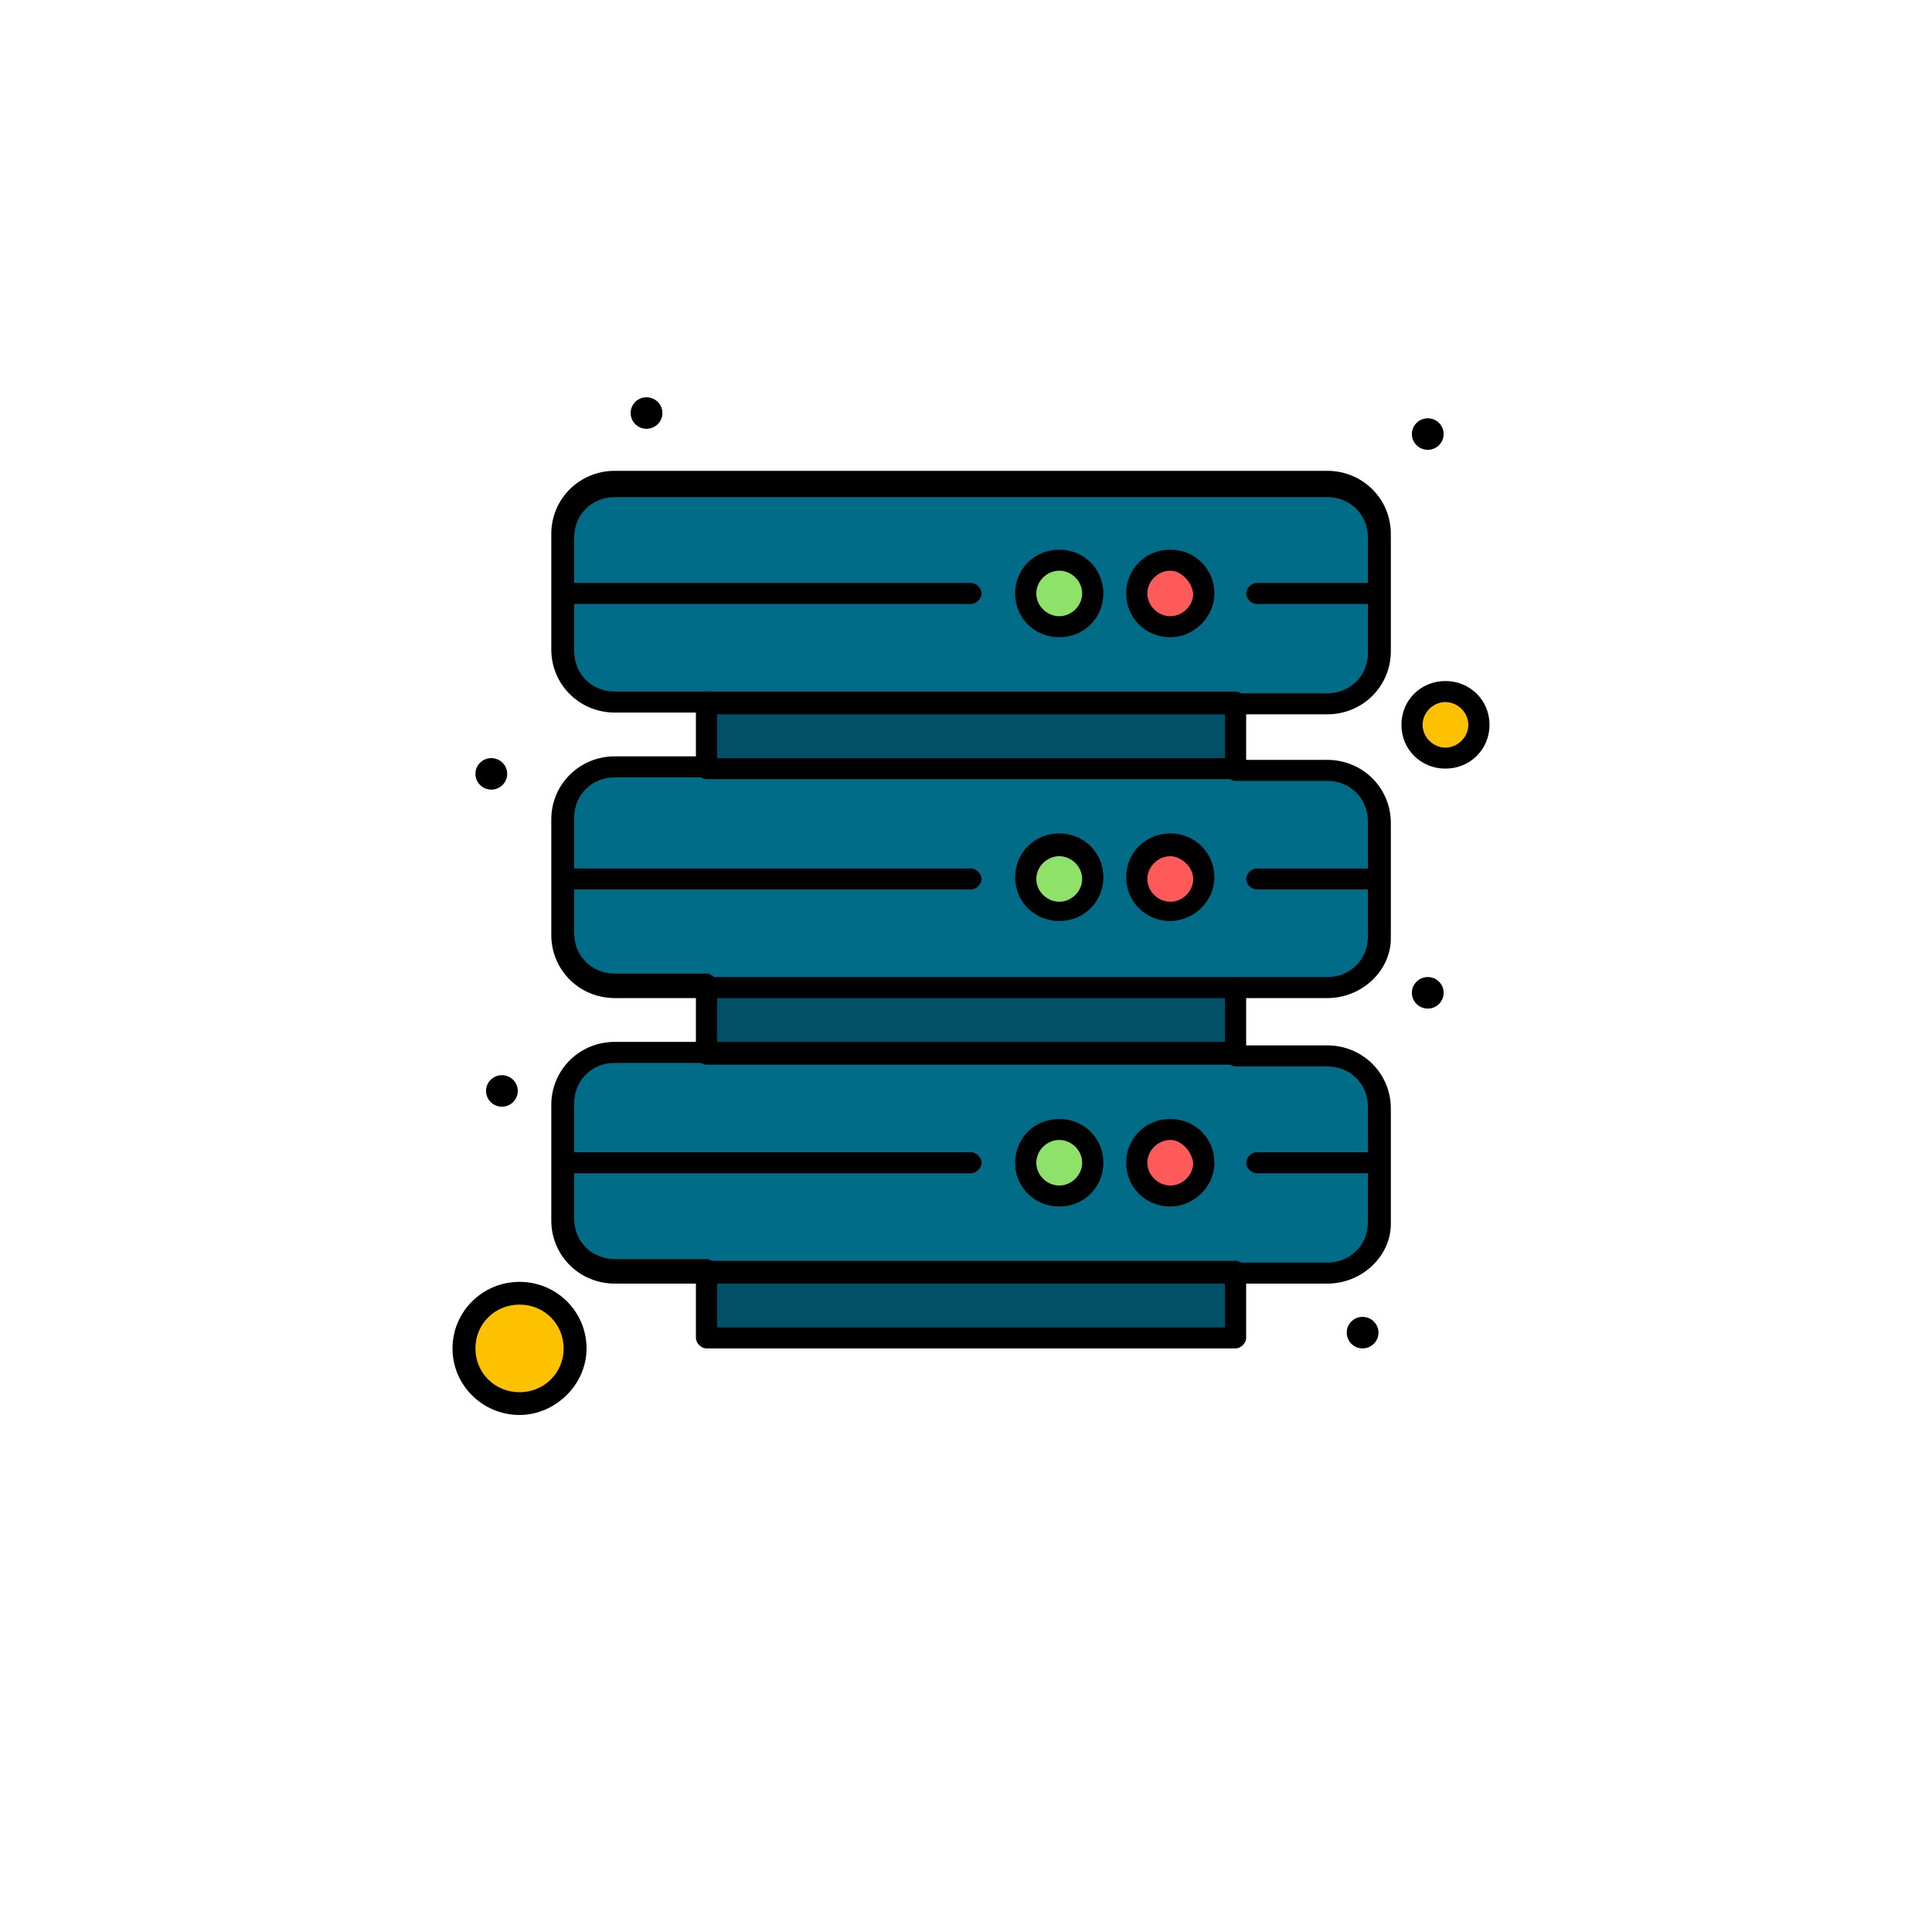 <?xml version="1.0" encoding="UTF-8" standalone="no"?>
<!DOCTYPE svg PUBLIC "-//W3C//DTD SVG 1.1//EN" "http://www.w3.org/Graphics/SVG/1.1/DTD/svg11.dtd">
<svg width="100%" height="100%" viewBox="0 0 277 277" version="1.1" xmlns="http://www.w3.org/2000/svg" xmlns:xlink="http://www.w3.org/1999/xlink" xml:space="preserve" xmlns:serif="http://www.serif.com/" style="fill-rule:evenodd;clip-rule:evenodd;stroke-linejoin:round;stroke-miterlimit:2;">
    <g transform="matrix(1,0,0,1,-1367.08,0)">
        <g id="Artboard2" transform="matrix(1,0,0,1,4563.27,-1715.25)">
            <rect x="-3196.19" y="1715.25" width="276.413" height="276.413" style="fill:none;"/>
            <g transform="matrix(1.807,0,0,1.807,-6144.23,1939.13)">
                <g transform="matrix(1,0,0,1,704.36,-92.375)">
                    <path d="M971.816,56.149C971.816,53.925 973.634,52.119 975.875,52.119L1032.41,52.119C1034.65,52.119 1036.47,53.925 1036.47,56.149L1036.47,65.322C1036.47,67.546 1034.65,69.353 1032.41,69.353L975.875,69.353C973.634,69.353 971.816,67.546 971.816,65.322L971.816,56.149Z" style="fill:rgb(0,108,135);fill-rule:nonzero;"/>
                </g>
                <g transform="matrix(1,0,0,1,704.36,-92.375)">
                    <path d="M971.816,33.495C971.816,31.271 973.634,29.464 975.875,29.464L1032.41,29.464C1034.65,29.464 1036.47,31.271 1036.47,33.495L1036.47,42.668C1036.47,44.892 1034.65,46.698 1032.41,46.698L975.875,46.698C973.634,46.698 971.816,44.892 971.816,42.668L971.816,33.495Z" style="fill:rgb(0,108,135);fill-rule:nonzero;"/>
                </g>
                <g transform="matrix(1,0,0,1,704.36,-92.375)">
                    <path d="M971.816,10.98C971.816,8.756 973.634,6.949 975.875,6.949L1032.41,6.949C1034.65,6.949 1036.47,8.756 1036.47,10.98L1036.47,20.153C1036.47,22.376 1034.65,24.183 1032.41,24.183L975.875,24.183C973.634,24.183 971.816,22.376 971.816,20.153L971.816,10.98Z" style="fill:rgb(0,108,135);fill-rule:nonzero;"/>
                </g>
                <g transform="matrix(1,0,0,1,704.36,-92.375)">
                    <path d="M1019.95,58.095C1021.42,58.095 1022.61,59.276 1022.61,60.735C1022.61,62.193 1021.42,63.376 1019.95,63.376C1018.49,63.376 1017.29,62.193 1017.29,60.735C1017.29,59.276 1018.49,58.095 1019.95,58.095Z" style="fill:rgb(254,90,90);fill-rule:nonzero;"/>
                </g>
                <g transform="matrix(1,0,0,1,704.36,-92.375)">
                    <path d="M1019.95,35.441C1021.42,35.441 1022.61,36.624 1022.61,38.082C1022.61,39.539 1021.42,40.722 1019.95,40.722C1018.49,40.722 1017.29,39.539 1017.29,38.082C1017.29,36.624 1018.49,35.441 1019.95,35.441Z" style="fill:rgb(254,90,90);fill-rule:nonzero;"/>
                </g>
                <g transform="matrix(1,0,0,1,704.36,-92.375)">
                    <path d="M1019.95,12.925C1021.42,12.925 1022.61,14.107 1022.61,15.566C1022.61,17.024 1021.42,18.207 1019.95,18.207C1018.49,18.207 1017.29,17.024 1017.29,15.566C1017.29,14.107 1018.49,12.925 1019.95,12.925Z" style="fill:rgb(254,90,90);fill-rule:nonzero;"/>
                </g>
                <g transform="matrix(1,0,0,1,704.36,-92.375)">
                    <path d="M1011.14,58.095C1012.61,58.095 1013.8,59.276 1013.8,60.735C1013.8,62.193 1012.61,63.376 1011.14,63.376C1009.67,63.376 1008.48,62.193 1008.48,60.735C1008.48,59.276 1009.67,58.095 1011.14,58.095Z" style="fill:rgb(143,226,105);fill-rule:nonzero;"/>
                </g>
                <g transform="matrix(1,0,0,1,704.36,-92.375)">
                    <path d="M1011.14,35.441C1012.61,35.441 1013.8,36.624 1013.8,38.082C1013.8,39.539 1012.61,40.722 1011.14,40.722C1009.67,40.722 1008.48,39.539 1008.48,38.082C1008.48,36.624 1009.67,35.441 1011.14,35.441Z" style="fill:rgb(143,226,105);fill-rule:nonzero;"/>
                </g>
                <g transform="matrix(1,0,0,1,704.36,-92.375)">
                    <path d="M1011.14,12.925C1012.61,12.925 1013.8,14.107 1013.8,15.566C1013.8,17.024 1012.61,18.207 1011.14,18.207C1009.67,18.207 1008.48,17.024 1008.48,15.566C1008.48,14.107 1009.67,12.925 1011.14,12.925Z" style="fill:rgb(143,226,105);fill-rule:nonzero;"/>
                </g>
                <g transform="matrix(1,0,0,1,704.36,-92.375)">
                    <path d="M1041.78,23.349C1043.25,23.349 1044.44,24.532 1044.44,25.99C1044.44,27.448 1043.25,28.631 1041.78,28.631C1040.31,28.631 1039.12,27.448 1039.12,25.99C1039.12,24.532 1040.31,23.349 1041.78,23.349Z" style="fill:rgb(254,193,0);fill-rule:nonzero;"/>
                </g>
                <g transform="matrix(1,0,0,1,704.36,-92.375)">
                    <path d="M968.318,71.159C970.713,71.159 972.654,73.088 972.654,75.468C972.654,77.847 970.713,79.776 968.318,79.776C965.922,79.776 963.979,77.847 963.979,75.468C963.979,73.088 965.922,71.159 968.318,71.159Z" style="fill:rgb(254,193,0);fill-rule:nonzero;"/>
                </g>
                <g transform="matrix(1,0,0,1,704.36,-92.375)">
                    <rect x="983.15" y="24.183" width="41.98" height="5.281" style="fill:rgb(0,80,104);fill-rule:nonzero;"/>
                </g>
                <g transform="matrix(1,0,0,1,704.36,-92.375)">
                    <rect x="983.15" y="46.837" width="41.98" height="5.281" style="fill:rgb(0,80,104);fill-rule:nonzero;"/>
                </g>
                <g transform="matrix(1,0,0,1,704.36,-92.375)">
                    <rect x="983.15" y="69.353" width="41.98" height="5.281" style="fill:rgb(0,80,104);fill-rule:nonzero;"/>
                </g>
                <g transform="matrix(1,0,0,1,704.36,-92.375)">
                    <path d="M1040.38,1.668C1041.08,1.668 1041.64,2.228 1041.64,2.919C1041.64,3.61 1041.08,4.17 1040.38,4.17C1039.69,4.17 1039.12,3.61 1039.12,2.919C1039.12,2.228 1039.69,1.668 1040.38,1.668Z" style="fill-rule:nonzero;"/>
                </g>
                <g transform="matrix(1,0,0,1,704.36,-92.375)">
                    <path d="M1040.38,46.003C1041.08,46.003 1041.64,46.564 1041.64,47.254C1041.64,47.945 1041.08,48.505 1040.38,48.505C1039.69,48.505 1039.12,47.945 1039.12,47.254C1039.12,46.564 1039.69,46.003 1040.38,46.003Z" style="fill-rule:nonzero;"/>
                </g>
                <g transform="matrix(1,0,0,1,704.36,-92.375)">
                    <path d="M1035.21,72.966C1035.9,72.966 1036.47,73.526 1036.47,74.217C1036.47,74.908 1035.9,75.468 1035.21,75.468C1034.51,75.468 1033.95,74.908 1033.95,74.217C1033.95,73.526 1034.51,72.966 1035.21,72.966Z" style="fill-rule:nonzero;"/>
                </g>
                <g transform="matrix(1,0,0,1,704.36,-92.375)">
                    <path d="M978.392,0C979.088,0 979.653,0.56 979.653,1.251C979.653,1.942 979.088,2.502 978.392,2.502C977.697,2.502 977.134,1.942 977.134,1.251C977.134,0.56 977.697,0 978.392,0Z" style="fill-rule:nonzero;"/>
                </g>
                <g transform="matrix(1,0,0,1,704.36,-92.375)">
                    <path d="M966.918,53.787C967.613,53.787 968.178,54.347 968.178,55.038C968.178,55.728 967.613,56.288 966.918,56.288C966.222,56.288 965.659,55.728 965.659,55.038C965.659,54.347 966.222,53.787 966.918,53.787Z" style="fill-rule:nonzero;"/>
                </g>
                <g transform="matrix(1,0,0,1,704.36,-92.375)">
                    <path d="M966.078,28.63C966.774,28.63 967.338,29.191 967.338,29.881C967.338,30.572 966.774,31.132 966.078,31.132C965.384,31.132 964.818,30.572 964.818,29.881C964.818,29.191 965.384,28.63 966.078,28.63Z" style="fill-rule:nonzero;"/>
                </g>
                <g transform="matrix(1,0,0,1,704.36,-92.375)">
                    <path d="M1032.41,70.326L1025.13,70.326C1024.71,70.326 1024.29,69.909 1024.29,69.492C1024.29,69.075 1024.71,68.658 1025.13,68.658L1032.41,68.658C1034.23,68.658 1035.63,67.268 1035.63,65.461L1035.63,56.288C1035.63,54.481 1034.23,53.092 1032.41,53.092L1025.13,53.092C1024.71,53.092 1024.29,52.675 1024.29,52.258C1024.29,51.841 1024.71,51.424 1025.13,51.424L1032.41,51.424C1035.21,51.424 1037.45,53.648 1037.45,56.427L1037.45,65.6C1037.45,68.102 1035.21,70.326 1032.41,70.326Z" style="fill-rule:nonzero;"/>
                </g>
                <g transform="matrix(1,0,0,1,704.36,-92.375)">
                    <path d="M983.15,70.325L975.875,70.325C973.075,70.325 970.837,68.102 970.837,65.322L970.837,56.149C970.837,53.369 973.075,51.146 975.875,51.146L983.15,51.146C983.57,51.146 983.991,51.563 983.991,51.979C983.991,52.396 983.57,52.813 983.15,52.813L975.875,52.813C974.054,52.813 972.654,54.203 972.654,56.01L972.654,65.183C972.654,66.99 974.054,68.379 975.875,68.379L983.15,68.379C983.57,68.379 983.991,68.796 983.991,69.213C983.991,69.908 983.57,70.325 983.15,70.325Z" style="fill-rule:nonzero;"/>
                </g>
                <g transform="matrix(1,0,0,1,704.36,-92.375)">
                    <path d="M983.991,73.8L1024.29,73.8L1024.29,70.325L983.991,70.325L983.991,73.8ZM1025.13,75.468L983.15,75.468C982.732,75.468 982.311,75.051 982.311,74.634L982.311,69.353C982.311,68.936 982.732,68.519 983.15,68.519L1025.13,68.519C1025.55,68.519 1025.97,68.936 1025.97,69.353L1025.97,74.634C1025.97,75.051 1025.55,75.468 1025.13,75.468Z" style="fill-rule:nonzero;"/>
                </g>
                <g transform="matrix(1,0,0,1,704.36,-92.375)">
                    <path d="M1004.14,61.57L971.816,61.57C971.396,61.57 970.975,61.153 970.975,60.736C970.975,60.319 971.396,59.902 971.816,59.902L1004.14,59.902C1004.56,59.902 1004.98,60.319 1004.98,60.736C1004.98,61.153 1004.56,61.57 1004.14,61.57Z" style="fill-rule:nonzero;"/>
                </g>
                <g transform="matrix(1,0,0,1,704.36,-92.375)">
                    <path d="M968.318,71.993C966.359,71.993 964.818,73.522 964.818,75.468C964.818,77.414 966.359,78.942 968.318,78.942C970.276,78.942 971.816,77.414 971.816,75.468C971.816,73.522 970.276,71.993 968.318,71.993ZM968.318,80.749C965.379,80.749 963,78.387 963,75.468C963,72.549 965.379,70.187 968.318,70.187C971.256,70.187 973.634,72.549 973.634,75.468C973.634,78.387 971.116,80.749 968.318,80.749Z" style="fill-rule:nonzero;"/>
                </g>
                <g transform="matrix(1,0,0,1,704.36,-92.375)">
                    <path d="M1011.14,58.929C1010.16,58.929 1009.32,59.763 1009.32,60.736C1009.32,61.709 1010.16,62.543 1011.14,62.543C1012.12,62.543 1012.96,61.709 1012.96,60.736C1012.96,59.763 1012.12,58.929 1011.14,58.929ZM1011.14,64.21C1009.18,64.21 1007.64,62.682 1007.64,60.736C1007.64,58.79 1009.18,57.261 1011.14,57.261C1013.1,57.261 1014.64,58.79 1014.64,60.736C1014.64,62.682 1013.1,64.21 1011.14,64.21Z" style="fill-rule:nonzero;"/>
                </g>
                <g transform="matrix(1,0,0,1,704.36,-92.375)">
                    <path d="M1019.95,58.929C1018.98,58.929 1018.13,59.763 1018.13,60.736C1018.13,61.709 1018.98,62.543 1019.95,62.543C1020.93,62.543 1021.77,61.709 1021.77,60.736C1021.63,59.763 1020.79,58.929 1019.95,58.929ZM1019.95,64.21C1017.99,64.21 1016.45,62.682 1016.45,60.736C1016.45,58.79 1017.99,57.261 1019.95,57.261C1021.91,57.261 1023.45,58.79 1023.45,60.736C1023.45,62.682 1021.77,64.21 1019.95,64.21Z" style="fill-rule:nonzero;"/>
                </g>
                <g transform="matrix(1,0,0,1,704.36,-92.375)">
                    <path d="M1036.47,61.57L1026.81,61.57C1026.39,61.57 1025.97,61.153 1025.97,60.736C1025.97,60.319 1026.39,59.902 1026.81,59.902L1036.47,59.902C1036.89,59.902 1037.31,60.319 1037.31,60.736C1037.45,61.153 1037.03,61.57 1036.47,61.57Z" style="fill-rule:nonzero;"/>
                </g>
                <g transform="matrix(1,0,0,1,704.36,-92.375)">
                    <path d="M1032.41,47.671L1025.13,47.671C1024.71,47.671 1024.29,47.254 1024.29,46.837C1024.29,46.42 1024.71,46.004 1025.13,46.004L1032.41,46.004C1034.23,46.004 1035.63,44.614 1035.63,42.807L1035.63,33.634C1035.63,31.827 1034.23,30.437 1032.41,30.437L1025.13,30.437C1024.71,30.437 1024.29,30.02 1024.29,29.603C1024.29,29.186 1024.71,28.77 1025.13,28.77L1032.41,28.77C1035.21,28.77 1037.45,30.993 1037.45,33.773L1037.45,42.946C1037.45,45.448 1035.21,47.671 1032.41,47.671Z" style="fill-rule:nonzero;"/>
                </g>
                <g transform="matrix(1,0,0,1,704.36,-92.375)">
                    <path d="M983.15,47.671L975.875,47.671C973.075,47.671 970.837,45.448 970.837,42.668L970.837,33.495C970.837,30.715 973.075,28.492 975.875,28.492L983.15,28.492C983.57,28.492 983.991,28.909 983.991,29.326C983.991,29.743 983.57,30.16 983.15,30.16L975.875,30.16C974.054,30.16 972.654,31.549 972.654,33.356L972.654,42.529C972.654,44.336 974.054,45.726 975.875,45.726L983.15,45.726C983.57,45.726 983.991,46.143 983.991,46.56C983.991,46.976 983.57,47.671 983.15,47.671Z" style="fill-rule:nonzero;"/>
                </g>
                <g transform="matrix(1,0,0,1,704.36,-92.375)">
                    <path d="M983.991,51.146L1024.29,51.146L1024.29,47.671L983.991,47.671L983.991,51.146ZM1025.13,52.953L983.15,52.953C982.732,52.953 982.311,52.536 982.311,52.119L982.311,46.837C982.311,46.42 982.732,46.003 983.15,46.003L1025.13,46.003C1025.55,46.003 1025.97,46.42 1025.97,46.837L1025.97,52.119C1025.97,52.536 1025.55,52.953 1025.13,52.953Z" style="fill-rule:nonzero;"/>
                </g>
                <g transform="matrix(1,0,0,1,704.36,-92.375)">
                    <path d="M1004.14,39.054L971.816,39.054C971.396,39.054 970.975,38.637 970.975,38.22C970.975,37.803 971.396,37.386 971.816,37.386L1004.14,37.386C1004.56,37.386 1004.98,37.803 1004.98,38.22C1004.98,38.637 1004.56,39.054 1004.14,39.054Z" style="fill-rule:nonzero;"/>
                </g>
                <g transform="matrix(1,0,0,1,704.36,-92.375)">
                    <path d="M1011.14,36.414C1010.16,36.414 1009.32,37.248 1009.32,38.221C1009.32,39.193 1010.16,40.027 1011.14,40.027C1012.12,40.027 1012.96,39.193 1012.96,38.221C1012.96,37.248 1012.12,36.414 1011.14,36.414ZM1011.14,41.556C1009.18,41.556 1007.64,40.027 1007.64,38.082C1007.64,36.136 1009.18,34.607 1011.14,34.607C1013.1,34.607 1014.64,36.136 1014.64,38.082C1014.64,40.027 1013.1,41.556 1011.14,41.556Z" style="fill-rule:nonzero;"/>
                </g>
                <g transform="matrix(1,0,0,1,704.36,-92.375)">
                    <path d="M1019.95,36.414C1018.98,36.414 1018.13,37.248 1018.13,38.221C1018.13,39.193 1018.98,40.027 1019.95,40.027C1020.93,40.027 1021.77,39.193 1021.77,38.221C1021.77,37.248 1020.79,36.414 1019.95,36.414ZM1019.95,41.556C1017.99,41.556 1016.45,40.027 1016.45,38.082C1016.45,36.136 1017.99,34.607 1019.95,34.607C1021.91,34.607 1023.45,36.136 1023.45,38.082C1023.45,40.027 1021.77,41.556 1019.95,41.556Z" style="fill-rule:nonzero;"/>
                </g>
                <g transform="matrix(1,0,0,1,704.36,-92.375)">
                    <path d="M1036.47,39.054L1026.81,39.054C1026.39,39.054 1025.97,38.637 1025.97,38.22C1025.97,37.803 1026.39,37.386 1026.81,37.386L1036.47,37.386C1036.89,37.386 1037.31,37.803 1037.31,38.22C1037.45,38.637 1037.03,39.054 1036.47,39.054Z" style="fill-rule:nonzero;"/>
                </g>
                <g transform="matrix(1,0,0,1,704.36,-92.375)">
                    <path d="M1032.41,25.156L1025.13,25.156C1024.71,25.156 1024.29,24.739 1024.29,24.322C1024.29,23.905 1024.71,23.488 1025.13,23.488L1032.41,23.488C1034.23,23.488 1035.63,22.099 1035.63,20.292L1035.63,11.119C1035.63,9.312 1034.23,7.922 1032.41,7.922L975.875,7.922C974.054,7.922 972.654,9.312 972.654,11.119L972.654,20.153C972.654,21.959 974.054,23.349 975.875,23.349L983.15,23.349C983.57,23.349 983.991,23.766 983.991,24.183C983.991,24.6 983.57,25.017 983.15,25.017L975.875,25.017C973.075,25.017 970.837,22.793 970.837,20.014L970.837,10.841C970.837,8.061 973.075,5.837 975.875,5.837L1032.41,5.837C1035.21,5.837 1037.45,8.061 1037.45,10.841L1037.45,20.153C1037.45,22.932 1035.21,25.156 1032.41,25.156Z" style="fill-rule:nonzero;"/>
                </g>
                <g transform="matrix(1,0,0,1,704.36,-92.375)">
                    <path d="M983.991,28.631L1024.29,28.631L1024.29,25.156L983.991,25.156L983.991,28.631ZM1025.13,30.298L983.15,30.298C982.732,30.298 982.311,29.881 982.311,29.464L982.311,24.183C982.311,23.766 982.732,23.349 983.15,23.349L1025.13,23.349C1025.55,23.349 1025.97,23.766 1025.97,24.183L1025.97,29.464C1025.97,29.881 1025.55,30.298 1025.13,30.298Z" style="fill-rule:nonzero;"/>
                </g>
                <g transform="matrix(1,0,0,1,704.36,-92.375)">
                    <path d="M1004.14,16.4L971.816,16.4C971.396,16.4 970.975,15.983 970.975,15.566C970.975,15.149 971.396,14.732 971.816,14.732L1004.14,14.732C1004.56,14.732 1004.98,15.149 1004.98,15.566C1004.98,15.983 1004.56,16.4 1004.14,16.4Z" style="fill-rule:nonzero;"/>
                </g>
                <g transform="matrix(1,0,0,1,704.36,-92.375)">
                    <path d="M1011.14,13.759C1010.16,13.759 1009.32,14.593 1009.32,15.566C1009.32,16.539 1010.16,17.373 1011.14,17.373C1012.12,17.373 1012.96,16.539 1012.96,15.566C1012.96,14.593 1012.12,13.759 1011.14,13.759ZM1011.14,19.041C1009.18,19.041 1007.64,17.512 1007.64,15.566C1007.64,13.62 1009.18,12.091 1011.14,12.091C1013.1,12.091 1014.64,13.62 1014.64,15.566C1014.64,17.512 1013.1,19.041 1011.14,19.041Z" style="fill-rule:nonzero;"/>
                </g>
                <g transform="matrix(1,0,0,1,704.36,-92.375)">
                    <path d="M1019.95,13.759C1018.98,13.759 1018.13,14.593 1018.13,15.566C1018.13,16.539 1018.98,17.373 1019.95,17.373C1020.93,17.373 1021.77,16.539 1021.77,15.566C1021.63,14.593 1020.79,13.759 1019.95,13.759ZM1019.95,19.041C1017.99,19.041 1016.45,17.512 1016.45,15.566C1016.45,13.62 1017.99,12.091 1019.95,12.091C1021.91,12.091 1023.45,13.62 1023.45,15.566C1023.45,17.512 1021.77,19.041 1019.95,19.041Z" style="fill-rule:nonzero;"/>
                </g>
                <g transform="matrix(1,0,0,1,704.36,-92.375)">
                    <path d="M1036.47,16.4L1026.81,16.4C1026.39,16.4 1025.97,15.983 1025.97,15.566C1025.97,15.149 1026.39,14.732 1026.81,14.732L1036.47,14.732C1036.89,14.732 1037.31,15.149 1037.31,15.566C1037.45,15.983 1037.03,16.4 1036.47,16.4Z" style="fill-rule:nonzero;"/>
                </g>
                <g transform="matrix(1,0,0,1,704.36,-92.375)">
                    <path d="M1041.78,24.183C1040.8,24.183 1039.97,25.017 1039.97,25.99C1039.97,26.963 1040.8,27.797 1041.78,27.797C1042.76,27.797 1043.6,26.963 1043.6,25.99C1043.6,25.017 1042.76,24.183 1041.78,24.183ZM1041.78,29.464C1039.82,29.464 1038.29,27.936 1038.29,25.99C1038.29,24.044 1039.82,22.515 1041.78,22.515C1043.74,22.515 1045.28,24.044 1045.28,25.99C1045.28,27.936 1043.74,29.464 1041.78,29.464Z" style="fill-rule:nonzero;"/>
                </g>
            </g>
        </g>
    </g>
</svg>
